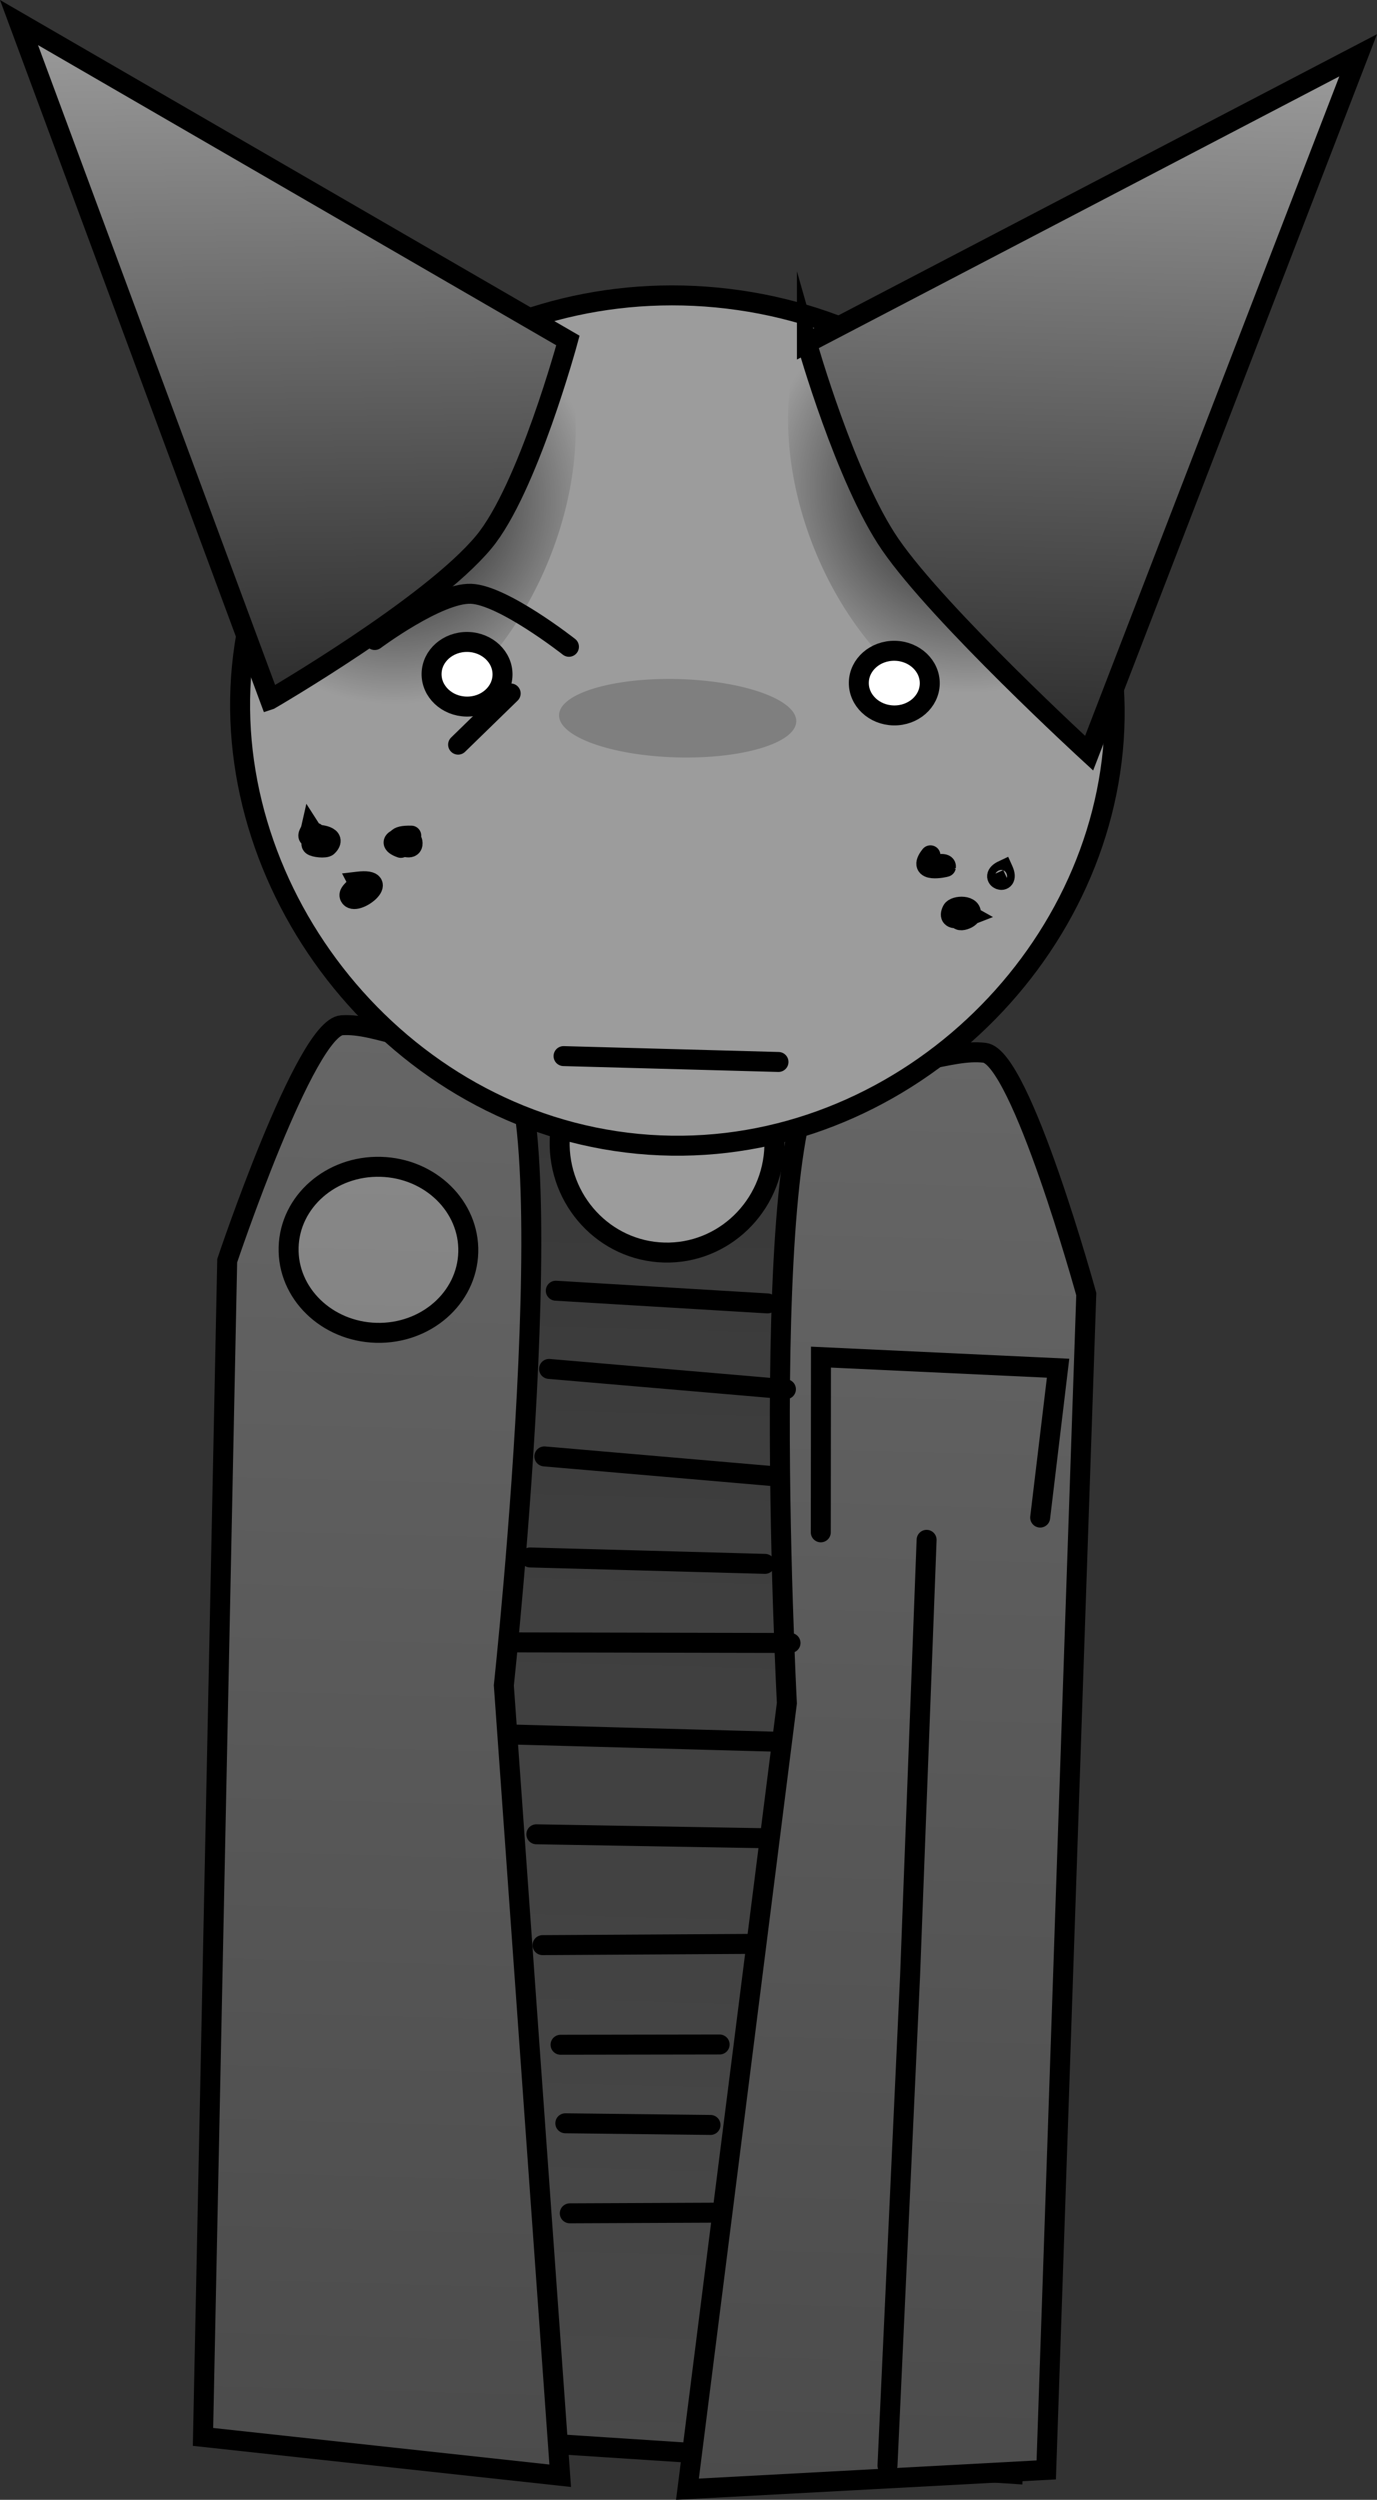 <svg version="1.1" xmlns="http://www.w3.org/2000/svg" xmlns:xlink="http://www.w3.org/1999/xlink" width="172.414" height="312.943" viewBox="0,0,172.414,312.943"><rect x="0" y="0" width="172.414" height="312.943" fill="#333333" stroke="none"/><defs><linearGradient x1="322.142" y1="165.165" x2="317.259" y2="343.931" gradientUnits="userSpaceOnUse" id="color-1"><stop offset="0" stop-color="#383838"/><stop offset="1" stop-color="#494949"/></linearGradient><linearGradient x1="353.538" y1="167.084" x2="348.601" y2="347.821" gradientUnits="userSpaceOnUse" id="color-2"><stop offset="0" stop-color="#666666"/><stop offset="1" stop-color="#4b4b4b"/></linearGradient><linearGradient x1="291.789" y1="164.148" x2="286.852" y2="344.885" gradientUnits="userSpaceOnUse" id="color-3"><stop offset="0" stop-color="#666666"/><stop offset="1" stop-color="#4b4b4b"/></linearGradient><radialGradient cx="360.823" cy="96.628" r="25.717" gradientUnits="userSpaceOnUse" id="color-4"><stop offset="0" stop-color="#000000" stop-opacity="0.925"/><stop offset="1" stop-color="#000000" stop-opacity="0"/></radialGradient><radialGradient cx="289.06" cy="98.373" r="25.356" gradientUnits="userSpaceOnUse" id="color-5"><stop offset="0" stop-color="#000000" stop-opacity="0.925"/><stop offset="1" stop-color="#000000" stop-opacity="0"/></radialGradient><linearGradient x1="281.833" y1="37.837" x2="283.046" y2="123.027" gradientUnits="userSpaceOnUse" id="color-6"><stop offset="0" stop-color="#9c9c9c"/><stop offset="1" stop-color="#2c2c2c"/></linearGradient><linearGradient x1="368.416" y1="41.374" x2="366.007" y2="129.6" gradientUnits="userSpaceOnUse" id="color-7"><stop offset="0" stop-color="#9c9c9c"/><stop offset="1" stop-color="#2c2c2c"/></linearGradient><linearGradient x1="287.285" y1="181.651" x2="286.717" y2="202.432" gradientUnits="userSpaceOnUse" id="color-8"><stop offset="0" stop-color="#878787"/><stop offset="1" stop-color="#848484"/></linearGradient><linearGradient x1="130.932" y1="82.598" x2="130.898" y2="83.847" gradientUnits="userSpaceOnUse" id="color-9"><stop offset="0" stop-color="#878787"/><stop offset="1" stop-color="#848484"/></linearGradient></defs><g transform="translate(-239.617,-35.581)"><g stroke-miterlimit="10"><path d="M270.33,339.009l1.893,-147.279c0,0 7.324,-25.508 17.14,-25.645c9.748,-0.136 32.842,-0.062 53.023,-0.345c21.889,-0.306 27.967,26.748 27.967,26.748l-3.936,152.785z" fill="url(#color-1)" stroke="#000000" stroke-width="2.5" stroke-linecap="butt"/><path d="M325.693,347.195l12.449,-98.406c0,0 -4.256,-81.151 5.908,-79.97c9.371,1.089 14.321,-1.971 18.847,-1.445c4.558,0.53 12.733,30.214 12.733,30.214l-5.013,147.194z" fill="url(#color-2)" stroke="#000000" stroke-width="2.5" stroke-linecap="butt"/><path d="M265.035,340.649l3.03,-147.248c0,0 9.783,-29.193 14.363,-29.474c4.548,-0.278 9.323,3.048 18.74,2.472c10.214,-0.625 1.534,80.173 1.534,80.173l7.058,98.939z" fill="url(#color-3)" stroke="#000000" stroke-width="2.5" stroke-linecap="butt"/><path d="M336.58,179.038c-0.207,7.572 -6.393,13.547 -13.818,13.344c-7.424,-0.203 -13.275,-6.506 -13.069,-14.078c0.207,-7.572 6.393,-13.547 13.818,-13.344c7.424,0.203 13.275,6.506 13.069,14.078z" fill="#9c9c9c" stroke="#000000" stroke-width="2.5" stroke-linecap="butt"/><path d="M378.96,129.508c-2.718,28.425 -29.363,52.146 -59.479,49.266c-30.115,-2.88 -52.297,-31.271 -49.578,-59.695c2.718,-28.425 29.335,-49.133 59.45,-46.253c30.115,2.88 52.325,28.257 49.607,56.682z" fill="#9c9c9c" stroke="#000000" stroke-width="2.5" stroke-linecap="butt"/><path d="M339.319,125.9c-0.074,2.708 -6.784,4.721 -14.987,4.497c-8.203,-0.224 -14.793,-2.601 -14.719,-5.309c0.074,-2.708 6.784,-4.721 14.987,-4.497c8.203,0.224 14.793,2.601 14.719,5.309z" fill-opacity="0.184" fill="#000000" stroke="none" stroke-width="0" stroke-linecap="butt"/><path d="M337.091,168.525l-26.912,-0.735" fill="none" stroke="#000000" stroke-width="2.5" stroke-linecap="round"/><path d="M278.979,140.088c0.521,-0.076 2.966,0.13 1.663,1.442c-0.287,0.289 -1.703,0.116 -1.956,-0.123c-0.39,-0.367 0.781,-1.075 0.496,-1.528c-0.178,-0.282 -0.608,0.686 -0.874,0.485c-0.266,-0.2 0.149,-0.65 0.223,-0.975z" fill="none" stroke="#000000" stroke-width="2.5" stroke-linecap="round"/><path d="M289.807,141.723c-2.629,-0.936 1.254,-1.869 1.453,-0.755c0.356,1.987 -4.37,-0.891 -0.15,-0.776" fill="none" stroke="#000000" stroke-width="2.5" stroke-linecap="round"/><path d="M284.402,145.952c4.524,-0.554 -0.358,3.296 -0.999,1.854c-0.278,-0.625 1.194,-1.223 0.905,-1.843z" fill="none" stroke="#000000" stroke-width="2.5" stroke-linecap="round"/><path d="M356.206,143.986c0.585,-0.197 1.93,-0.497 1.848,0.115c-0.004,0.031 -3.808,0.911 -1.937,-1.446" fill="none" stroke="#000000" stroke-width="2.5" stroke-linecap="round"/><path d="M365.241,144.53c0.938,2.142 -2.138,0.971 -0.01,-0.022z" fill="none" stroke="#000000" stroke-width="2.5" stroke-linecap="round"/><path d="M361.032,150.185c-0.321,0.126 -3.043,1.046 -2.2,-0.647c0.317,-0.636 2.673,-0.741 2.329,0.605c-0.154,0.603 -2.533,1.286 -1.11,-0.506z" fill="none" stroke="#000000" stroke-width="2.5" stroke-linecap="round"/><path d="M339.046,80.992c3.182,-14.178 15.511,-18.67 27.537,-10.035c12.027,8.635 19.197,27.129 16.015,41.307c-3.182,14.178 -15.511,18.67 -27.537,10.035c-12.027,-8.635 -19.197,-27.129 -16.015,-41.307z" fill="url(#color-4)" stroke="#000000" stroke-width="0" stroke-linecap="butt"/><path d="M311.264,83.844c2.434,14.587 -5.535,32.917 -17.798,40.941c-12.263,8.024 -24.177,2.704 -26.61,-11.883c-2.434,-14.587 5.535,-32.917 17.798,-40.941c12.263,-8.024 24.177,-2.704 26.61,11.883z" fill="url(#color-5)" stroke="#000000" stroke-width="0" stroke-linecap="butt"/><path d="M273.411,123.164l-31.414,-84.76l68.729,39.804c0,0 -5.036,18.607 -10.535,25.232c-6.7,8.072 -26.779,19.724 -26.779,19.724z" fill="url(#color-6)" stroke="#000000" stroke-width="2.5" stroke-linecap="butt"/><path d="M340.65,78.529l69.023,-36.028l-33.688,87.372c0,0 -18.764,-17.218 -24.901,-26.136c-5.59,-8.123 -10.434,-25.208 -10.434,-25.208z" fill="url(#color-7)" stroke="#000000" stroke-width="2.5" stroke-linecap="butt"/><path d="M302.537,120.076c-0.043,2.234 -2.066,4.007 -4.519,3.96c-2.452,-0.047 -4.406,-1.897 -4.362,-4.132c0.043,-2.234 2.066,-4.007 4.519,-3.96c2.452,0.047 4.406,1.897 4.362,4.132z" fill="#ffffff" stroke="#000000" stroke-width="2.5" stroke-linecap="butt"/><path d="M356.032,121.182c-0.043,2.234 -2.066,4.007 -4.519,3.96c-2.452,-0.047 -4.406,-1.897 -4.362,-4.132c0.043,-2.234 2.066,-4.007 4.519,-3.96c2.452,0.047 4.406,1.897 4.362,4.132z" fill="#ffffff" stroke="#000000" stroke-width="2.5" stroke-linecap="butt"/><path d="M296.977,128.8l6.581,-6.409" fill="none" stroke="#000000" stroke-width="2.5" stroke-linecap="round"/><path d="M286.537,115.703c0,0 7.958,-5.93 12.05,-5.788c4.013,0.14 12.268,6.635 12.268,6.635" fill="none" stroke="#000000" stroke-width="2.5" stroke-linecap="round"/><path d="M307.776,217.903l29.37,2.534" fill="none" stroke="#000000" stroke-width="2.5" stroke-linecap="round"/><path d="M335.405,231.357l-29.418,-0.804" fill="none" stroke="#000000" stroke-width="2.5" stroke-linecap="round"/><path d="M338.598,241.258l-34.344,-0.072" fill="none" stroke="#000000" stroke-width="2.5" stroke-linecap="round"/><path d="M337.106,253.628l-32.879,-0.898" fill="none" stroke="#000000" stroke-width="2.5" stroke-linecap="round"/><path d="M335.333,265.701l-28.56,-0.492" fill="none" stroke="#000000" stroke-width="2.5" stroke-linecap="round"/><path d="M333.528,278.929l-25.98,0.156" fill="none" stroke="#000000" stroke-width="2.5" stroke-linecap="round"/><path d="M329.721,291.524l-19.916,0.033" fill="none" stroke="#000000" stroke-width="2.5" stroke-linecap="round"/><path d="M310.402,301.387l18.178,0.208" fill="none" stroke="#000000" stroke-width="2.5" stroke-linecap="round"/><path d="M310.96,312.659l18.186,-0.081" fill="none" stroke="#000000" stroke-width="2.5" stroke-linecap="round"/><path d="M308.364,206.951l29.659,2.542" fill="none" stroke="#000000" stroke-width="2.5" stroke-linecap="round"/><path d="M309.209,197.161l26.51,1.59" fill="none" stroke="#000000" stroke-width="2.5" stroke-linecap="round"/><path d="M342.387,227.409l0.022,-21.935l29.69,1.388l-2.243,18.699" fill="none" stroke="#000000" stroke-width="2.5" stroke-linecap="round"/><path d="M355.638,228.348l-2.066,54.494l-2.832,61.4" fill="none" stroke="#000000" stroke-width="2.5" stroke-linecap="round"/><path d="M298.249,192.349c-0.157,5.739 -5.319,10.253 -11.531,10.083c-6.212,-0.17 -11.12,-4.959 -10.964,-10.698c0.157,-5.739 5.319,-10.253 11.531,-10.083c6.212,0.17 11.12,4.959 10.964,10.698z" fill="url(#color-8)" stroke="#000000" stroke-width="2.5" stroke-linecap="butt"/><path d="M253.66,176.445z" fill="url(#color-9)" stroke="#000000" stroke-width="2.5" stroke-linecap="butt"/></g></g></svg>